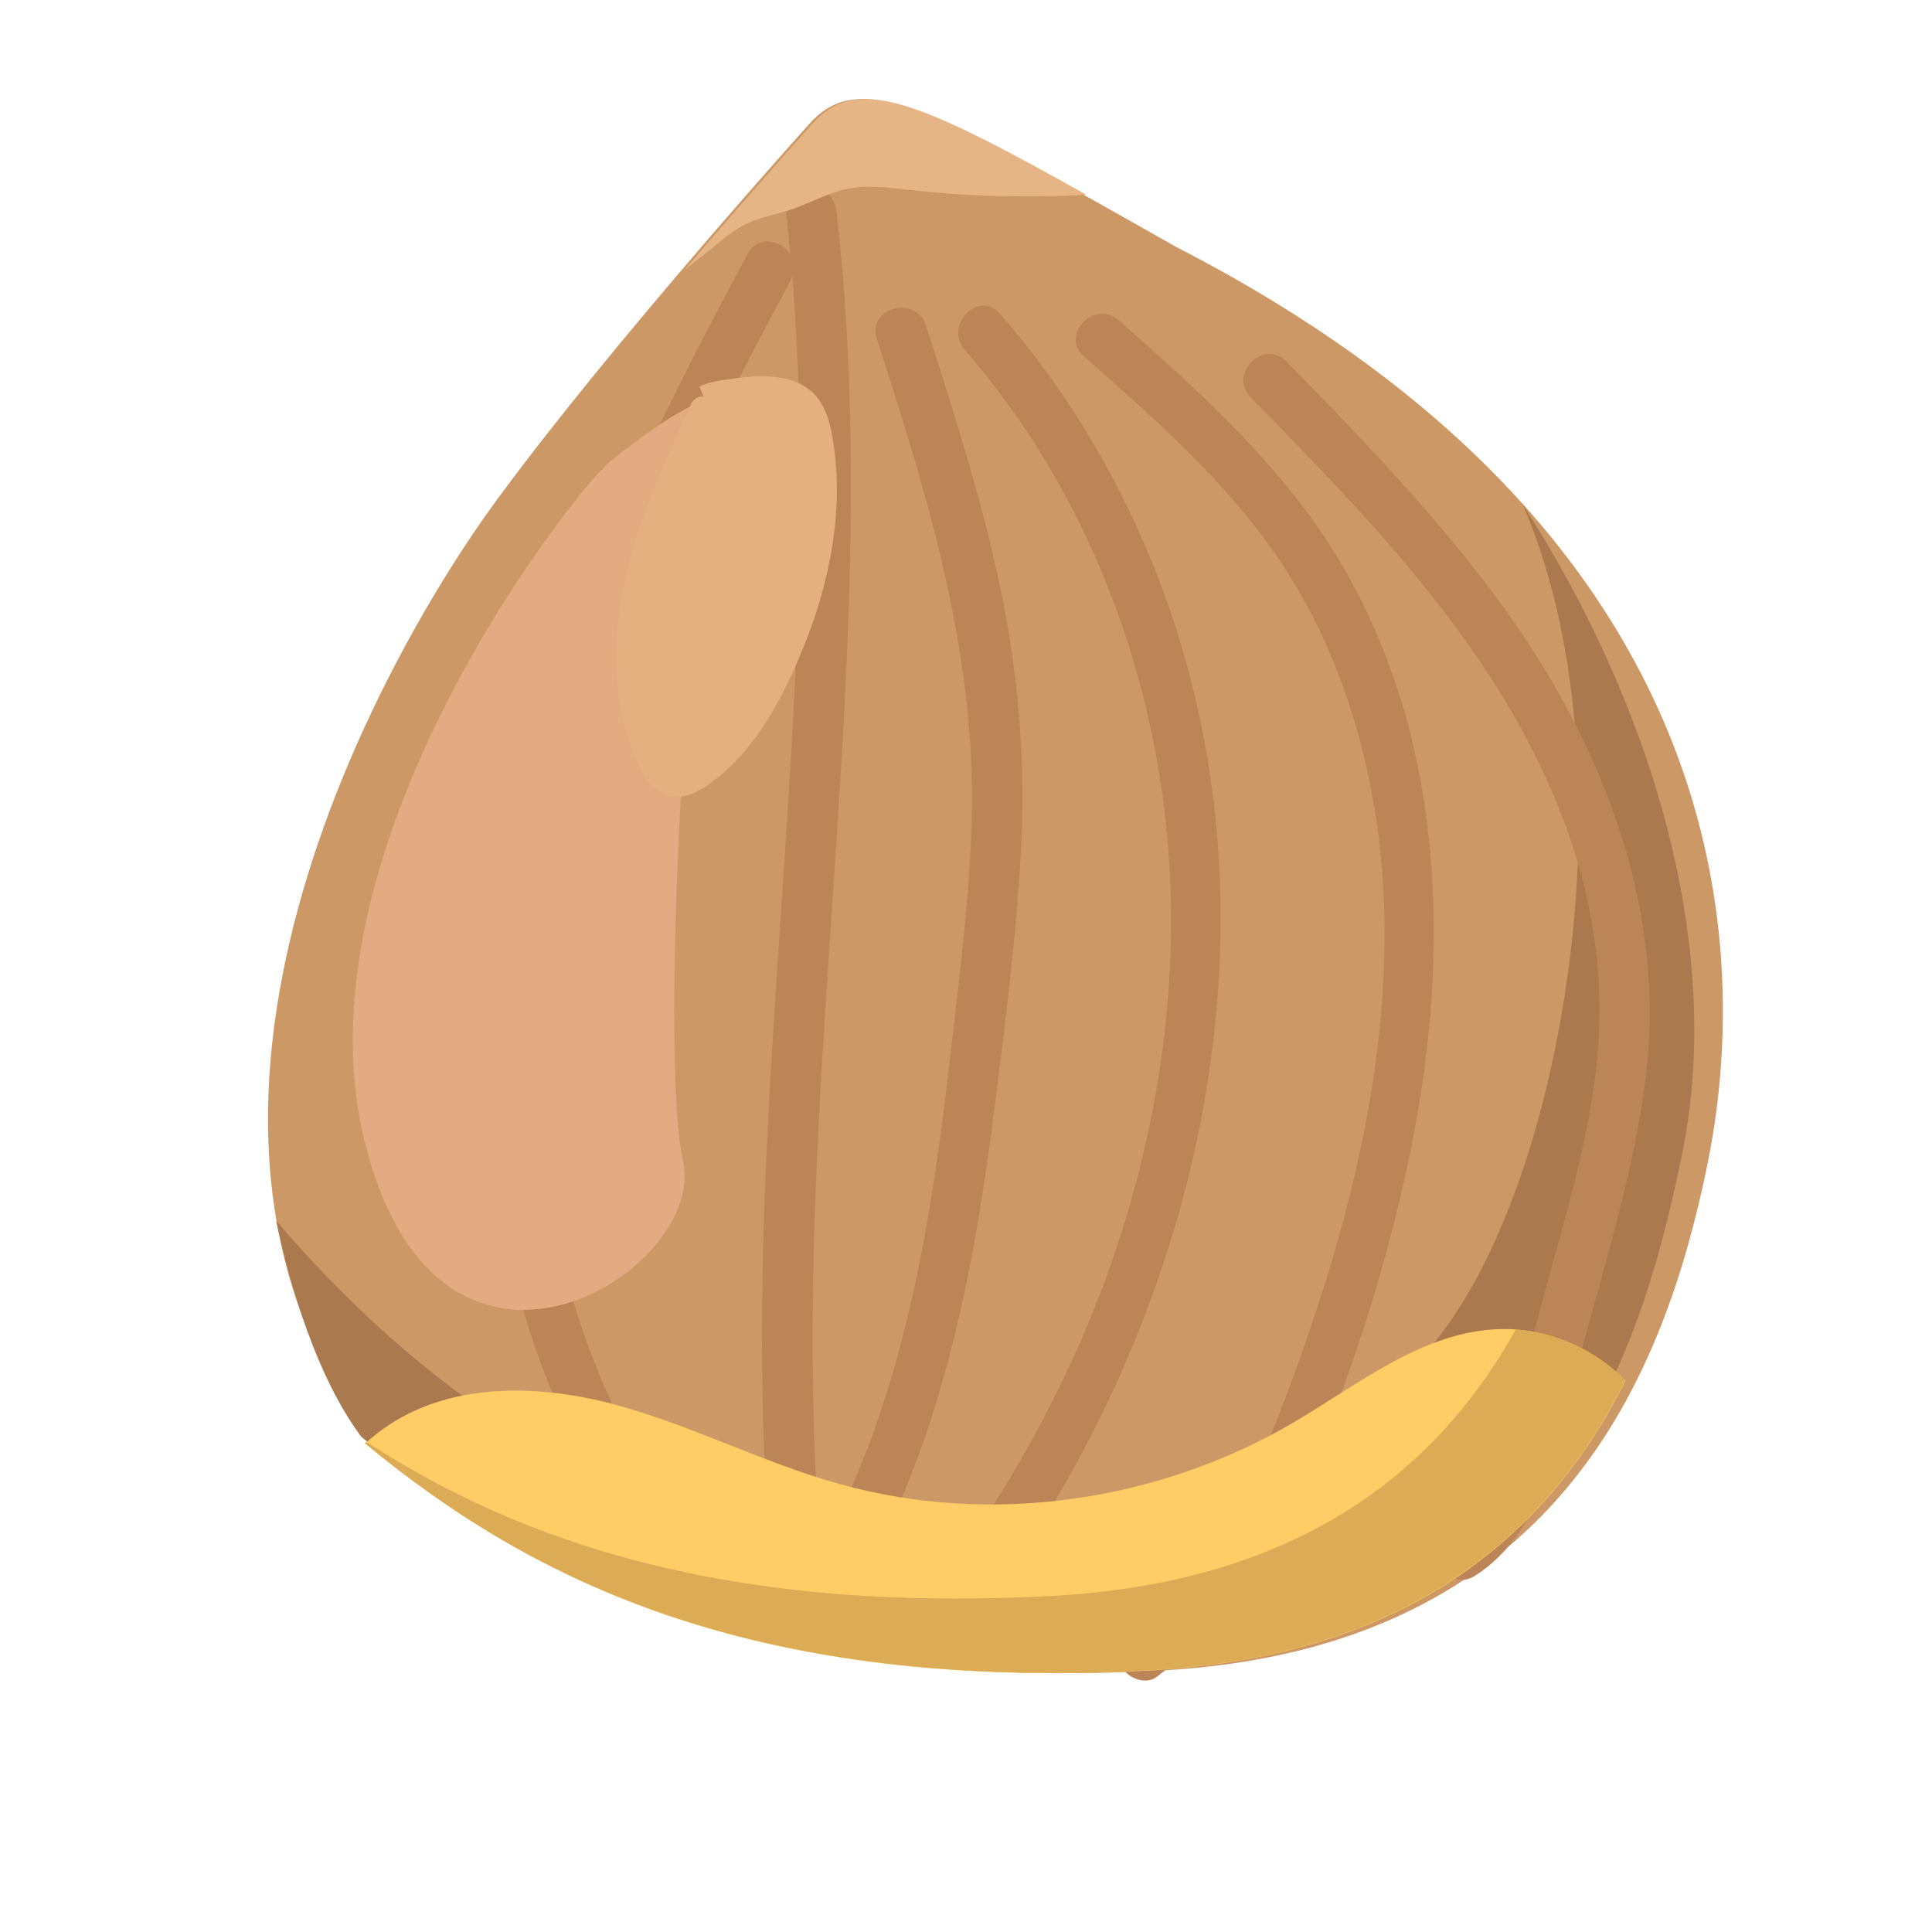 <?xml version="1.0" standalone="no"?><!DOCTYPE svg PUBLIC "-//W3C//DTD SVG 1.1//EN" "http://www.w3.org/Graphics/SVG/1.1/DTD/svg11.dtd"><svg t="1722569697807" class="icon" viewBox="0 0 1024 1024" version="1.1" xmlns="http://www.w3.org/2000/svg" p-id="59262" xmlns:xlink="http://www.w3.org/1999/xlink" width="200" height="200"><path d="M428.711 65.961s-104.237 115.465-166.075 199.926-194.396 323.938-67.536 495.71c90.327 76.083 208.473 135.239 419.628 123.844 211.154-11.228 267.462-157.696 290.086-267.462s19.775-332.317-281.539-487.164c-129.877-73.401-167.415-95.69-194.564-64.855z" fill="#CC9966" p-id="59263"></path><path d="M807.114 267.396c59.66 137.753 21.953 361.309-47.426 444.765-71.725 86.138-52.118 168.924-260.256 131.553-184.006-33.349-283.55-115.632-353.097-196.742 7.709 35.36 21.283 82.283 45.08 114.459 90.327 76.083 208.473 135.239 419.628 123.844 211.154-11.228 258.413-164.734 280.701-274.668 21.115-103.901-12.234-230.594-84.629-343.21z" fill="#AA794D" p-id="59264"></path><path d="M396.2 134.67c-49.605 92.171-96.193 187.693-120.325 290.086-21.618 91.5-23.964 188.698 4.357 279.026 15.585 49.437 40.22 95.522 74.239 134.904 11.396 13.071 30.165-6.033 18.937-18.937-57.481-66.363-83.959-154.009-87.143-240.817-3.519-95.857 21.953-189.871 58.486-277.853 21.786-52.453 47.761-103.064 74.574-153.003 8.044-15.082-15.082-28.657-23.126-13.407z" fill="#BC8558" p-id="59265"></path><path d="M416.645 112.549c20.445 181.325-7.038 362.985-12.066 544.477-1.341 50.778-1.005 101.555 2.681 152.333 1.173 17.093 27.986 17.261 26.813 0-13.071-181.995 16.088-363.152 16.926-544.98 0.168-50.778-1.843-101.388-7.541-151.83-0.838-7.206-5.53-13.407-13.407-13.407-6.536 0-14.245 6.201-13.407 13.407zM464.742 179.582c26.813 82.954 52.621 166.41 50.275 254.558-1.173 43.572-6.871 86.976-11.898 130.212-4.692 40.22-10.223 80.44-18.937 120.157-9.72 44.074-23.462 87.478-44.242 127.531-7.876 15.25 15.25 28.824 23.126 13.574C501.777 750.873 517.027 667.752 527.418 584.966c5.53-43.572 11.06-87.478 13.574-131.385 2.681-45.75-0.67-90.998-9.552-135.91-9.887-49.437-25.305-97.366-40.723-145.294-5.363-16.256-31.338-9.217-25.975 7.206z" fill="#BC8558" p-id="59266"></path><path d="M511.33 185.448c57.649 66.195 93.009 150.154 104.907 236.795 12.234 89.154-1.341 180.152-33.349 263.943-18.602 48.431-43.572 94.349-73.234 136.915-9.887 14.245 13.407 27.651 23.126 13.574 108.091-155.349 150.825-359.13 77.926-538.444-19.607-48.096-46.42-92.673-80.607-131.888-11.228-12.904-30.165 6.033-18.769 19.104z" fill="#BC8558" p-id="59267"></path><path d="M574.341 188.8c37.203 32.846 75.58 66.195 103.566 107.756 27.986 41.393 44.242 89.154 51.616 138.256 15.25 103.231-11.898 209.981-48.264 306.174-17.429 46.42-41.225 94.014-81.613 124.682-5.698 4.357-8.714 11.563-4.86 18.267 3.352 5.698 12.569 9.217 18.267 4.86 39.047-29.662 64.855-70.72 83.791-115.297 21.283-49.94 37.706-102.728 49.102-155.685 22.791-104.907 21.618-219.701-32.846-315.223-29.83-52.453-75.245-93.176-119.989-132.726-12.569-11.396-31.673 7.541-18.769 18.937z" fill="#BC8558" p-id="59268"></path><path d="M662.825 210.585c62.006 63.346 126.19 128.871 161.047 211.992 16.758 39.717 25.808 82.451 23.629 125.687-2.514 47.929-17.429 94.517-29.83 140.602-6.536 24.635-12.736 49.269-19.942 73.736-5.363 18.434-12.569 38.712-29.495 49.437-14.58 9.217-1.005 32.511 13.574 23.126 37.539-23.964 44.409-74.407 54.967-113.956 13.071-48.599 28.489-97.366 35.192-147.473 12.569-95.857-25.473-186.52-82.451-261.932-32.511-42.901-69.882-81.613-107.588-120.157-12.234-12.401-31.17 6.536-19.104 18.937z" fill="#BC8558" p-id="59269"></path><path d="M794.88 704.452c-40.723 1.173-74.574 29.159-109.767 49.772-71.725 41.896-160.209 54.632-240.146 32.344-40.89-11.396-79.099-31.506-120.157-42.398s-88.149-11.396-122.503 13.742c-3.016 2.179-6.033 4.692-8.714 7.206 89.824 74.239 207.468 131.385 415.271 120.325 141.943-7.541 213.836-76.083 252.715-153.674-17.429-17.596-42.063-27.986-66.698-27.316z" fill="#FFCC66" p-id="59270"></path><path d="M324.475 243.767c-11.228 5.698-170.264 200.429-131.385 360.471 38.879 160.042 182.163 69.547 168.924 11.228-13.071-58.151 3.687-339.858 20.613-386.781 17.093-46.923-58.151 15.082-58.151 15.082z" fill="#E2AB81" p-id="59271"></path><path d="M373.576 211.926c0.335-3.687-5.698-1.173-7.206 2.011-13.909 30.165-27.819 60.497-35.025 92.841s-7.038 67.368 6.536 97.533c3.519 7.876 8.882 15.92 17.261 17.764 7.038 1.508 14.412-2.011 20.278-6.201 20.278-14.077 33.852-36.03 44.242-58.486 18.099-39.047 28.824-82.786 21.618-125.184-1.341-8.044-3.519-16.423-9.049-22.624-11.228-12.401-30.835-10.893-47.426-8.379-4.86 0.67-9.72 1.508-14.077 3.687" fill="#E5B080" p-id="59272"></path><path d="M575.682 103.165c-90.83-50.945-122-63.682-145.462-37.203 0 0-29.83 33.181-67.201 76.921 5.195-4.022 10.223-8.044 15.25-12.066 5.53-4.525 11.228-9.385 17.764-12.401 7.206-3.352 15.25-4.692 22.791-7.206 10.223-3.352 19.607-8.882 29.997-11.06 11.06-2.346 22.289-0.67 33.517 0.503 29.159 3.352 58.654 4.19 88.149 2.849 1.843-0.168 3.519-0.335 5.195-0.335z" fill="#E5B585" p-id="59273"></path><path d="M803.427 704.62c-40.22 72.228-111.778 134.066-246.179 141.272-169.929 9.049-279.528-27.484-362.985-81.613-0.335 0.335-0.67 0.503-0.838 0.67 89.824 74.239 207.468 131.385 415.271 120.325 141.943-7.541 213.836-76.083 252.715-153.674-15.25-15.585-36.198-25.473-57.984-26.981z" fill="#DBAB56" p-id="59274"></path></svg>